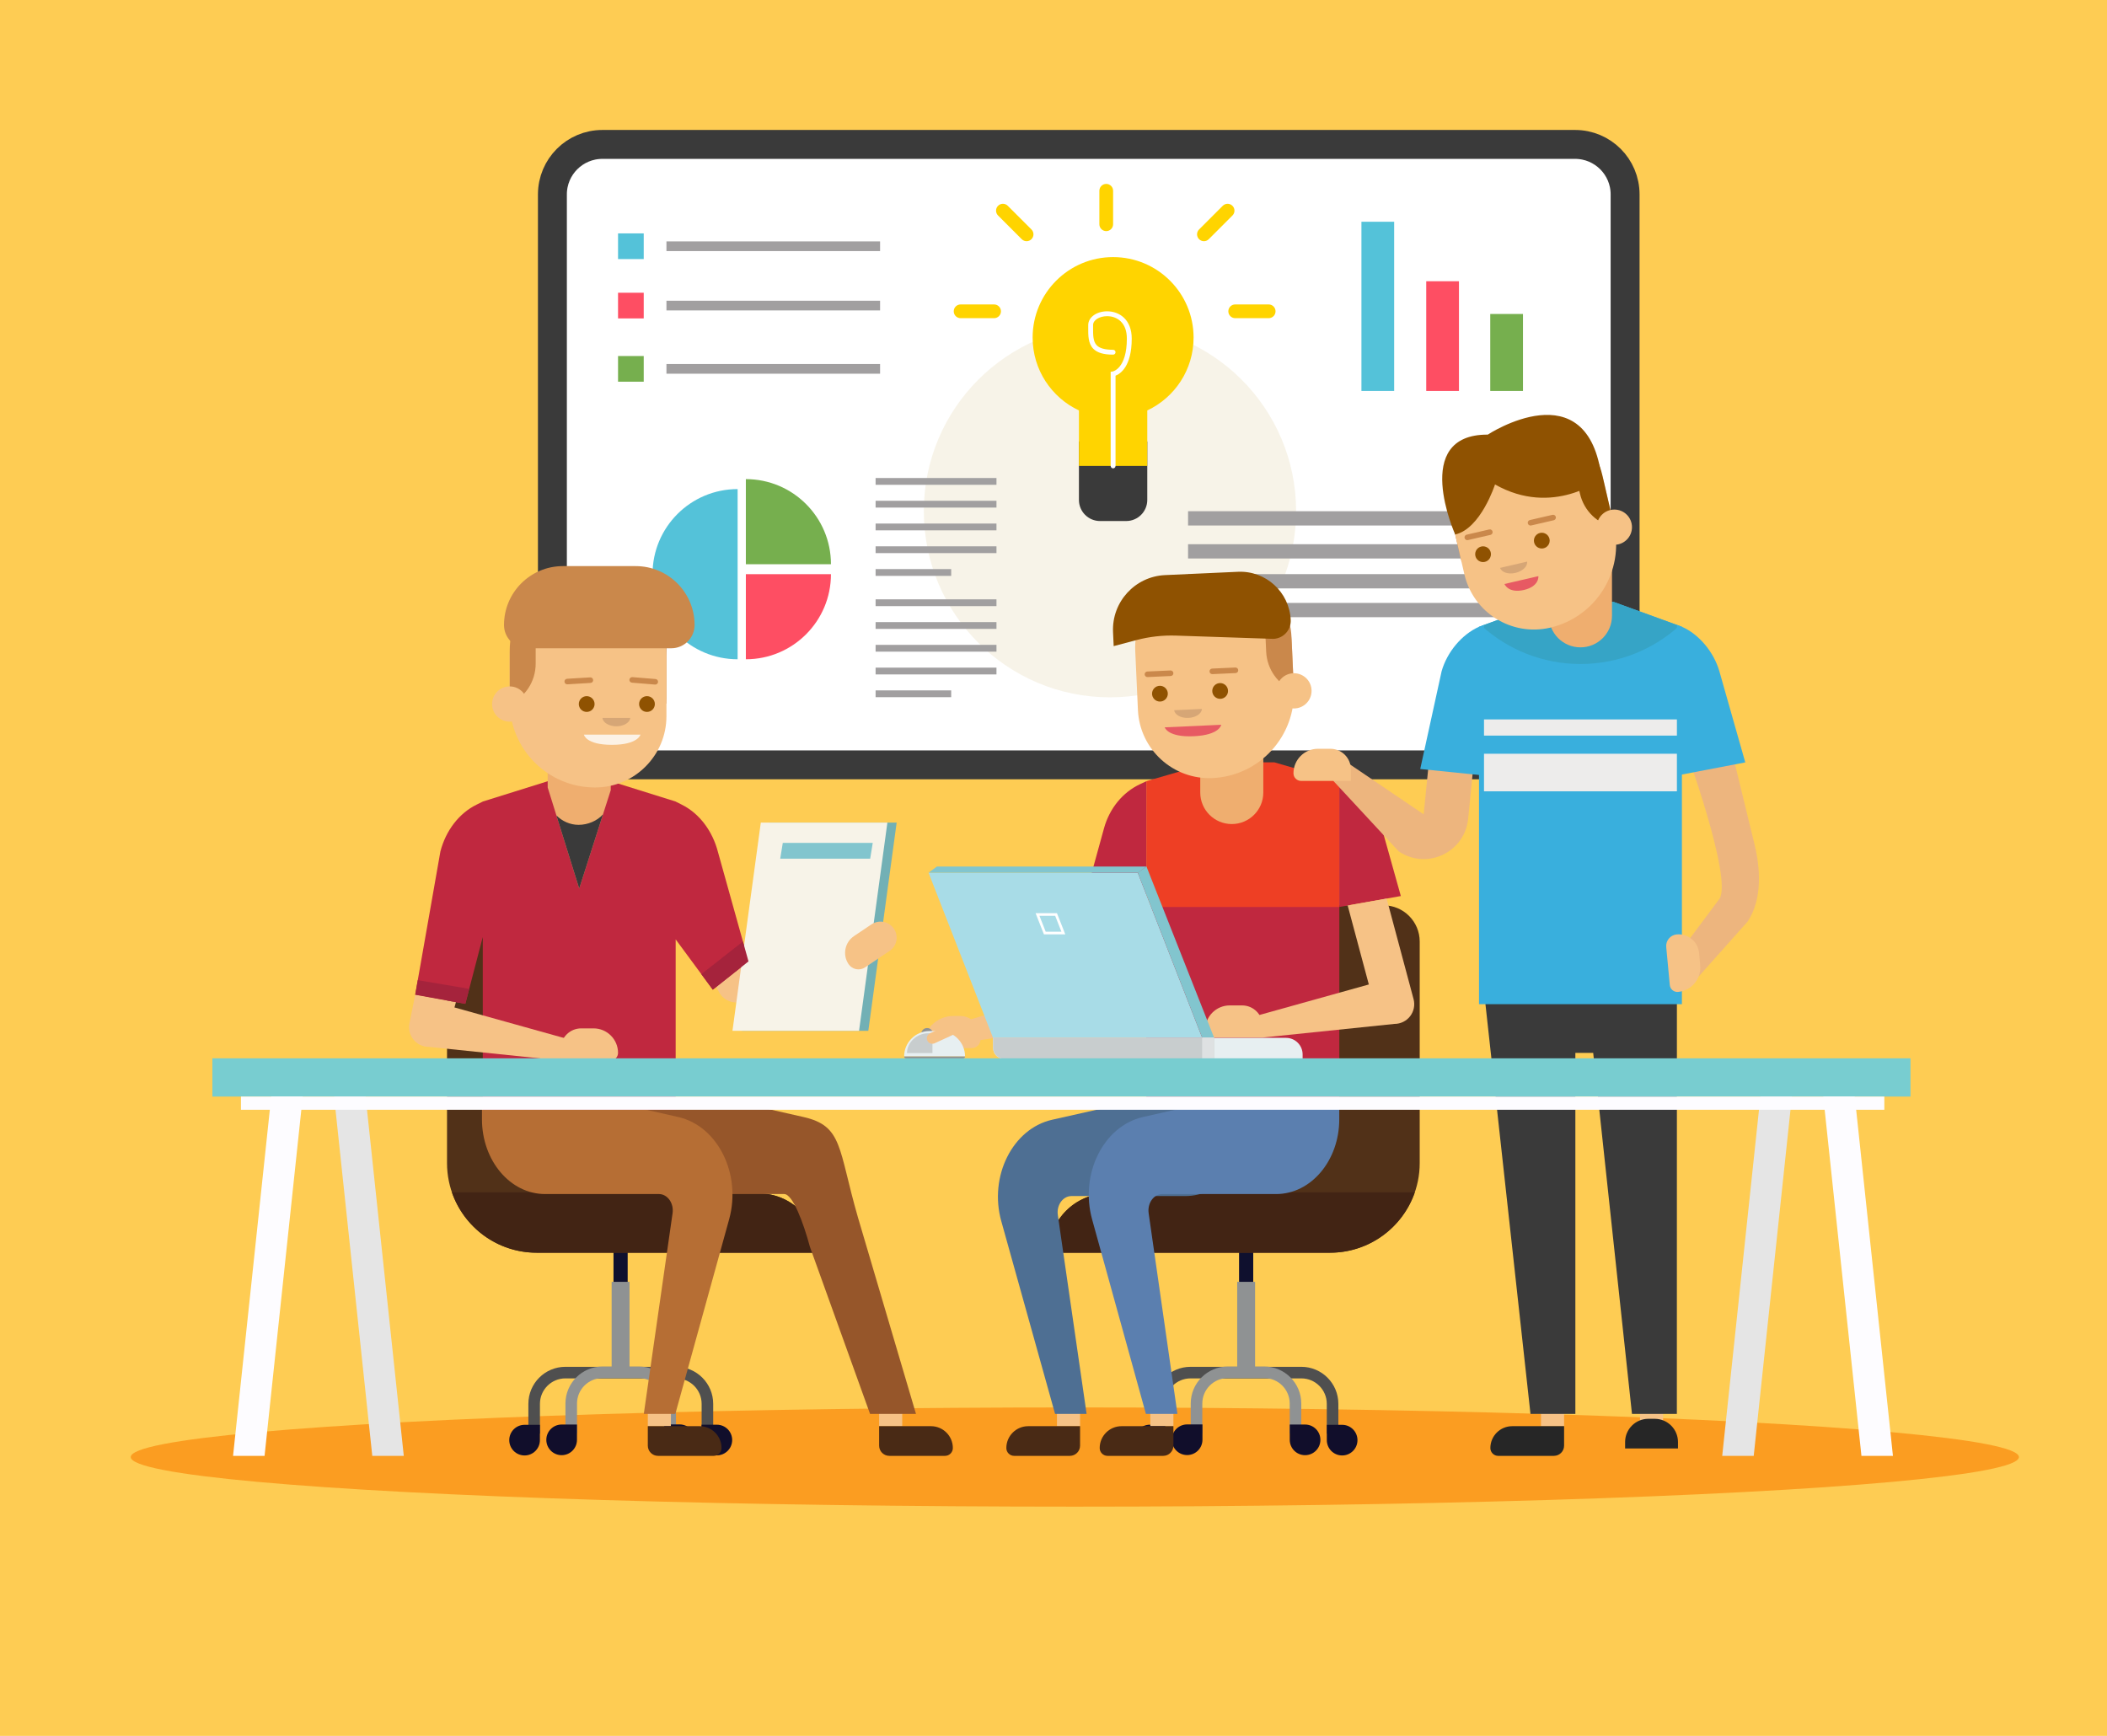 <?xml version="1.0" encoding="utf-8"?>
<!-- Generator: Adobe Illustrator 14.0.0, SVG Export Plug-In . SVG Version: 6.00 Build 43363)  -->
<!DOCTYPE svg PUBLIC "-//W3C//DTD SVG 1.1//EN" "http://www.w3.org/Graphics/SVG/1.1/DTD/svg11.dtd">
<svg version="1.1" xmlns="http://www.w3.org/2000/svg" xmlns:xlink="http://www.w3.org/1999/xlink" x="0px" y="0px" width="2272px"
	 height="1872px" viewBox="0 0 2272 1872" enable-background="new 0 0 2272 1872" xml:space="preserve">
<g id="Background">
	<rect fill="#FECC53" width="2272" height="1872"/>
</g>
<g id="_x36_">
	<ellipse fill="#FB9D21" cx="1159" cy="1571.297" rx="1018" ry="53.502"/>
</g>
<g id="_x35_">
	<g>
		<path fill="#FFFFFF" stroke="#3A3A3A" stroke-width="31.181" stroke-miterlimit="10" d="M1698.441,824.819H649.589
			c-29.783,0-53.926-24.144-53.926-53.926V209.667c0-29.782,24.144-53.926,53.926-53.926h1048.852
			c29.783,0,53.927,24.144,53.927,53.926v561.227C1752.368,800.676,1728.225,824.819,1698.441,824.819z"/>
		<g>
			<circle fill="#F7F3E8" cx="1196.887" cy="551.312" r="200.712"/>
			<g>
				<path fill="#54C2D9" d="M795.391,527.437c-50.677,0-91.76,41.083-91.76,91.76c0,50.677,41.083,91.76,91.76,91.76V527.437z"/>
				<path fill="#FE4E63" d="M804.269,710.957c50.678,0,91.76-41.083,91.76-91.76h-91.76V710.957z"/>
				<path fill="#76AF4E" d="M804.269,516.693c50.678,0,91.76,41.083,91.76,91.76h-91.76V516.693z"/>
			</g>
			<g>
				<g>
					<g>
						<rect x="1281.099" y="551.312" fill="#A19FA0" width="405.192" height="15.396"/>
						<rect x="1281.099" y="586.884" fill="#A19FA0" width="405.192" height="15.396"/>
						<rect x="1281.099" y="619.148" fill="#A19FA0" width="405.192" height="15.396"/>
						<rect x="1281.099" y="650.198" fill="#A19FA0" width="405.192" height="15.396"/>
					</g>
				</g>
			</g>
			<g>
				<g>
					<path fill="#3A3A3A" d="M1214.362,561.89h-28.181c-12.568,0-22.758-10.189-22.758-22.757v-63.058h73.696v63.058
						C1237.12,551.701,1226.931,561.89,1214.362,561.89z"/>
					<path fill="#FFD400" d="M1287.053,364.03c0-47.927-38.853-86.781-86.78-86.781s-86.781,38.854-86.781,86.781
						c0,34.752,20.431,64.728,49.933,78.585v59.841h73.696v-59.841C1266.622,428.758,1287.053,398.782,1287.053,364.03z"/>
					<g>
						<path fill="#FFFFFF" d="M1200.271,505.08c-1.449,0-2.623-1.175-2.623-2.624V400.935l2.241-0.33
							c0.119-0.021,15.211-3.032,15.211-35.464c0-8.205-2.31-14.527-6.862-18.791c-3.708-3.471-8.819-5.383-14.393-5.383
							c-8.355,0-15.152,4.256-15.152,9.487c0,0.883-0.005,1.758-0.01,2.624c-0.045,8.183-0.084,15.25,4.018,19.375
							c3.179,3.197,8.926,4.75,17.57,4.75c1.449,0,2.624,1.175,2.624,2.624s-1.175,2.624-2.624,2.624
							c-10.253,0-17.019-2.001-21.291-6.297c-5.642-5.672-5.595-14.14-5.545-23.105c0.005-0.856,0.01-1.722,0.01-2.595
							c0-8.263,8.961-14.735,20.4-14.735c6.91,0,13.295,2.415,17.979,6.8c5.576,5.221,8.522,13.043,8.522,22.622
							c0,30.085-12.269,38.007-17.452,40.011v97.304C1202.896,503.905,1201.721,505.08,1200.271,505.08z"/>
					</g>
				</g>
				<path fill="#FFD400" d="M1192.866,249.24L1192.866,249.24c-4.09,0-7.405-3.315-7.405-7.406v-36.103
					c0-4.09,3.315-7.406,7.405-7.406l0,0c4.09,0,7.406,3.316,7.406,7.406v36.103C1200.272,245.924,1196.956,249.24,1192.866,249.24z
					"/>
				<path fill="#FFD400" d="M1112.222,257.936L1112.222,257.936c-2.892,2.892-7.581,2.892-10.473,0l-25.528-25.528
					c-2.892-2.892-2.892-7.581,0-10.473l0,0c2.892-2.892,7.581-2.892,10.473,0l25.528,25.528
					C1115.114,250.355,1115.114,255.044,1112.222,257.936z"/>
				<path fill="#FFD400" d="M1079.339,335.719L1079.339,335.719c0,4.09-3.316,7.406-7.406,7.406h-36.103
					c-4.09,0-7.405-3.316-7.405-7.406l0,0c0-4.09,3.315-7.406,7.405-7.406h36.103
					C1076.023,328.313,1079.339,331.628,1079.339,335.719z"/>
				<path fill="#FFD400" d="M1375.438,335.719L1375.438,335.719c0,4.09-3.315,7.406-7.405,7.406h-36.103
					c-4.09,0-7.406-3.316-7.406-7.406l0,0c0-4.09,3.316-7.406,7.406-7.406h36.103
					C1372.122,328.313,1375.438,331.628,1375.438,335.719z"/>
				<path fill="#FFD400" d="M1292.968,257.936L1292.968,257.936c-2.893-2.892-2.893-7.581,0-10.473l25.528-25.528
					c2.892-2.892,7.581-2.892,10.473,0l0,0c2.893,2.892,2.893,7.581,0,10.473l-25.528,25.528
					C1300.549,260.828,1295.859,260.828,1292.968,257.936z"/>
			</g>
			<g>
				<rect x="666.446" y="251.697" fill="#54C2D9" width="27.69" height="27.69"/>
				<rect x="666.446" y="315.697" fill="#FE4E63" width="27.69" height="27.69"/>
				<rect x="666.446" y="383.938" fill="#76AF4E" width="27.69" height="27.69"/>
				<rect x="718.636" y="260.313" fill="#A19FA0" width="230.364" height="10.458"/>
				<rect x="718.636" y="324.313" fill="#A19FA0" width="230.364" height="10.458"/>
				<rect x="718.636" y="392.554" fill="#A19FA0" width="230.364" height="10.458"/>
			</g>
			<g>
				<rect x="1537.925" y="303.302" fill="#FE4E63" width="35.286" height="118.314"/>
				<rect x="1468.049" y="239.14" fill="#54C2D9" width="35.286" height="182.477"/>
				<rect x="1606.953" y="338.6" fill="#76AF4E" width="35.286" height="83.017"/>
			</g>
			<g>
				<rect x="944.169" y="515.499" fill="#A19FA0" width="130.338" height="7.326"/>
				<rect x="944.169" y="540.05" fill="#A19FA0" width="130.338" height="7.326"/>
				<rect x="944.169" y="564.602" fill="#A19FA0" width="130.338" height="7.325"/>
				<rect x="944.169" y="589.153" fill="#A19FA0" width="130.338" height="7.326"/>
				<rect x="944.169" y="613.705" fill="#A19FA0" width="81.5" height="7.326"/>
			</g>
			<g>
				<rect x="944.169" y="646.323" fill="#A19FA0" width="130.338" height="7.326"/>
				<rect x="944.169" y="670.875" fill="#A19FA0" width="130.338" height="7.325"/>
				<rect x="944.169" y="695.426" fill="#A19FA0" width="130.338" height="7.326"/>
				<rect x="944.169" y="719.978" fill="#A19FA0" width="130.338" height="7.326"/>
				<rect x="944.169" y="744.529" fill="#A19FA0" width="81.5" height="7.326"/>
			</g>
		</g>
	</g>
</g>
<g id="_x34_">
	<g>
		<g>
			<rect x="1336.087" y="1338.32" fill="#0F102E" width="15.282" height="88.073"/>
			<path fill="#513118" d="M1314.888,1190.22v-174.813c0-21.592,17.504-39.096,39.097-39.096h137.808
				c21.592,0,39.096,17.504,39.096,39.096v238.813c0,53.415-43.302,96.717-96.716,96.717h-303.284l0,0c0-35.347,28.654-64,64-64
				h23.284C1271.586,1286.937,1314.888,1243.635,1314.888,1190.22z"/>
			<path fill="#422414" d="M1434.172,1350.937h-303.284l0,0c0-35.347,28.654-64,64-64h23.284c4.994,0,9.899-0.379,14.689-1.109
				H1525.6C1512.501,1323.72,1476.517,1350.937,1434.172,1350.937z"/>
		</g>
		<g>
			<g>
				<path fill="#4F4F4F" d="M1283.761,1473.992h18.116h1.59h80.091h0.423h19.283c21.995,0,39.89,17.895,39.89,39.891v32.18h-12.475
					v-12.475v-17.468v-2.237c0-15.117-12.298-27.415-27.415-27.415h-19.283h-0.423h-80.091h-1.59h-18.116
					c-15.116,0-27.415,12.298-27.415,27.415v2.237v17.468v12.475h-12.475v-32.18
					C1243.871,1491.887,1261.766,1473.992,1283.761,1473.992z"/>
				<path fill="#110E2B" d="M1239.92,1569.468L1239.92,1569.468c9.128,0,16.527-7.399,16.527-16.527v-16.527h-16.527
					c-9.128,0-16.527,7.399-16.527,16.527l0,0C1223.393,1562.068,1230.792,1569.468,1239.92,1569.468z"/>
				<path fill="#110E2B" d="M1447.254,1569.59L1447.254,1569.59c-9.128,0-16.527-7.399-16.527-16.527v-16.527h16.527
					c9.128,0,16.527,7.4,16.527,16.527l0,0C1463.781,1562.19,1456.382,1569.59,1447.254,1569.59z"/>
			</g>
			<rect x="1334.087" y="1382.357" fill="#8F9293" width="19.282" height="93.109"/>
			<g>
				<path fill="#8F9293" d="M1323.881,1473.688h39.412c21.995,0,39.89,17.894,39.89,39.89v32.18h-12.475v-12.475v-17.468v-2.237
					c0-15.117-12.298-27.415-27.415-27.415h-39.412c-15.117,0-27.415,12.298-27.415,27.415v2.237v17.468v12.475h-12.475v-32.18
					C1283.991,1491.582,1301.886,1473.688,1323.881,1473.688z"/>
				<path fill="#110E2B" d="M1280.098,1569.163L1280.098,1569.163c9.128,0,16.527-7.399,16.527-16.527v-16.527h-16.527
					c-9.127,0-16.527,7.399-16.527,16.527l0,0C1263.57,1561.764,1270.971,1569.163,1280.098,1569.163z"/>
				<path fill="#110E2B" d="M1407.283,1569.285L1407.283,1569.285c-9.128,0-16.527-7.399-16.527-16.527v-16.527h16.527
					c9.128,0,16.527,7.399,16.527,16.527l0,0C1423.811,1561.886,1416.411,1569.285,1407.283,1569.285z"/>
			</g>
		</g>
		<g>
			<rect x="1240.4" y="1513.113" fill="#F6C286" width="24.904" height="24.903"/>
			<path fill="#492A15" d="M1194.243,1570.017h60.062c6.075,0,11-4.925,11-11v-21h-55.939c-13.012,0-23.561,10.549-23.561,23.562
				l0,0C1185.805,1566.238,1189.583,1570.017,1194.243,1570.017z"/>
		</g>
		<g>
			<rect x="1139.734" y="1513.113" fill="#F6C286" width="24.903" height="24.903"/>
			<path fill="#492A15" d="M1093.577,1570.017h60.061c6.075,0,11-4.925,11-11v-21h-55.939c-13.012,0-23.561,10.549-23.561,23.562
				l0,0C1085.138,1566.238,1088.916,1570.017,1093.577,1570.017z"/>
		</g>
		<g>
			<path fill="#F6C286" d="M1053.218,1122.296l160.139-25.356c10.823-1.136,19.041-10.261,19.041-21.144v-99.84l-42.52-3.842v84.536
				l-142.762,42.538L1053.218,1122.296z"/>
		</g>
		<path fill="#4E6F93" d="M1346.199,1187.633v22.32c0,44.119-30.445,79.886-68,79.886H1155.4c-9.256,0-16.286,9.781-14.734,20.501
			l31.033,214.456h-34l-58.011-207.875c-13.519-48.441,12.255-99.815,54.877-109.387l88.633-19.901H1346.199z"/>
		<polygon fill="#EE3F24" points="1236.138,1151.1 1444.138,1151.1 1444.138,842.423 1374.138,822.099 1306.137,822.099 
			1236.138,842.423 		"/>
		<path fill="#EFAE6F" d="M1328.243,888.668L1328.243,888.668c18.778,0,34-15.223,34-34v-79h-68v79
			C1294.243,873.445,1309.466,888.668,1328.243,888.668z"/>
		<g>
			<path fill="#F6C286" d="M1307.453,839.097L1307.453,839.097c50.758-2.305,90.037-45.32,87.732-96.078l-2.223-48.95
				c-1.929-42.482-37.931-75.357-80.413-73.428l-14.984,0.681c-42.482,1.928-75.357,37.931-73.429,80.413l2.903,63.935
				C1228.969,808.15,1264.971,841.025,1307.453,839.097z"/>
			<path fill="#CA884B" d="M1361.862,626.41c17.755,14.025,29.66,35.922,30.798,60.98l2.331,51.353
				c0.091,2.008,0.116,4.002,0.091,5.984c-16.615-6.231-28.869-22.489-29.759-42.093L1361.862,626.41z"/>
			<path fill="#8F5201" d="M1200.889,696.783l24.503-6.503c13.922-3.695,28.311-5.328,42.707-4.845l105.112,3.524
				c10.759-0.488,19.084-9.606,18.596-20.364l0,0c-1.365-30.068-26.848-53.337-56.916-51.972l-78.586,3.568
				c-32.459,1.474-57.578,28.981-56.104,61.441L1200.889,696.783z"/>
			<circle fill="#F6C286" cx="1395.276" cy="745.017" r="19"/>
			<g>
				<circle fill="#8F5201" cx="1315.699" cy="745.126" r="8.5"/>
				<circle fill="#8F5201" cx="1250.767" cy="748.074" r="8.5"/>
			</g>
			<path fill="#E75A63" d="M1255.918,784.378c0,0,3.12,10.87,31.295,9.59c28.176-1.279,29.643-12.357,29.643-12.357
				L1255.918,784.378z"/>
			<path fill="#D6A676" d="M1296.02,764.539c-0.186,5.026-6.527,9.306-14.536,9.669c-8.01,0.364-14.714-3.323-15.354-8.312
				L1296.02,764.539z"/>
			<path fill="#CA884B" d="M1307.368,726.985l24.974-1.134c1.655-0.075,2.937-1.478,2.861-3.133l0,0
				c-0.075-1.655-1.478-2.936-3.133-2.861l-24.975,1.134c-1.655,0.075-2.936,1.478-2.861,3.133l0,0
				C1304.311,725.779,1305.713,727.061,1307.368,726.985z"/>
			<path fill="#CA884B" d="M1237.439,730.16l24.975-1.134c1.655-0.075,2.937-1.478,2.861-3.133l0,0
				c-0.075-1.655-1.479-2.936-3.133-2.861l-24.975,1.134c-1.655,0.075-2.937,1.478-2.861,3.133l0,0
				C1234.382,728.954,1235.785,730.235,1237.439,730.16z"/>
		</g>
		<path fill="#C0283F" d="M1510.539,966.306l-66.401,11.793V842.474l6.828,3.135c18.73,8.601,32.965,25.736,38.862,46.782
			L1510.539,966.306z"/>
		<path fill="#C0283F" d="M1169.736,968.474l66.401,12v-138l-6.828,3.19c-18.73,8.752-32.965,26.187-38.862,47.602L1169.736,968.474
			z"/>
		<rect x="1236.138" y="978.099" fill="#C0283F" width="208" height="209.654"/>
		<path fill="#5B7FAF" d="M1444.138,1184.521v22.526c0,44.527-30.444,80.623-68,80.623h-122.799c-9.255,0-16.286,9.872-14.734,20.69
			l31.033,216.436h-34l-58.011-209.794c-13.518-48.889,12.256-100.736,54.878-110.396l88.633-20.086H1444.138z"/>
		<g>
			<path fill="#F6C286" d="M1361.502,1118.913l142.216-14.727c6.609,0,12.842-3.073,16.865-8.316
				c4.024-5.242,5.381-12.058,3.672-18.442l-29.024-108.403l-42.02,7.463l22.807,85.18l-121.171,33.795L1361.502,1118.913z"/>
		</g>
		<path fill="#F6C286" d="M1307.863,1118.913h53.639v-12.519c0-12.232-9.916-22.148-22.147-22.148h-13.304
			c-14.595,0-26.427,11.832-26.427,26.427v0.001C1299.624,1115.224,1303.313,1118.913,1307.863,1118.913z"/>
		<path fill="#F6C286" d="M995.347,1130.293h52.542c5.157,0,9.337-4.181,9.337-9.337v-3.182c0-12.232-9.917-22.148-22.148-22.148
			h-6.98c-18.087,0-32.75,14.663-32.75,32.75V1130.293z"/>
		<g>
			<path fill="#E7EFF1" d="M1386.748,1119.246H1070.9v11.067c0,6.368,5.162,11.529,11.529,11.529h322.198v-4.718
				C1404.627,1127.251,1396.622,1119.246,1386.748,1119.246z"/>
			<g>
				<polygon fill="#A8DCE7" points="1070.664,1118.913 1296.266,1118.913 1226.85,941.124 1001.248,941.124 				"/>
				<polygon fill="#82C5CE" points="1236.249,934.458 1010.293,934.458 1001.248,941.124 1227.203,941.124 				"/>
				<polygon fill="#82C5CE" points="1296.266,1118.913 1309.127,1118.913 1236.249,934.458 1226.85,941.124 				"/>
			</g>
			<path fill="#C8CDCE" d="M1309.127,1118.913H1070.9v11.067c0,6.552,5.311,11.862,11.862,11.862h226.365V1118.913z"/>
			<rect x="1296.266" y="1118.913" fill="#DEE1E2" width="12.861" height="22.93"/>
			<g>
				<path fill="#FFFFFF" d="M1116.676,984.761h23.047l8.985,22.835h-23.047L1116.676,984.761z M1137.791,987.596h-16.953
					l6.755,17.165h16.953L1137.791,987.596z"/>
			</g>
		</g>
		<g>
			<path fill="#8F9293" d="M993.332,1116.238h12.749v-1.23c0-3.521-2.854-6.374-6.375-6.374l0,0c-3.52,0-6.374,2.854-6.374,6.374
				V1116.238z"/>
			<path fill="#E7EFF1" d="M974.92,1139.344h65.723l0,0c0-15.168-12.296-27.465-27.464-27.465h-10.794
				C987.216,1111.879,974.92,1124.176,974.92,1139.344L974.92,1139.344z"/>
			<path fill="#C8CDCE" d="M1000.967,1114.296h4.511v21.321h-27.465l0,0C978.012,1124.477,988.289,1114.296,1000.967,1114.296z"/>
			<path fill="#8F9293" d="M976.977,1141.399h61.61c1.135,0,2.056-0.92,2.056-2.056l0,0H974.92l0,0
				C974.92,1140.479,975.841,1141.399,976.977,1141.399z"/>
		</g>
		<path fill="#F6C286" d="M999.953,1122.157L999.953,1122.157c1.366,2.976,4.886,4.281,7.862,2.915l22.889-10.505
			c2.976-1.365,4.282-4.886,2.916-7.862l0,0c-1.366-2.976-4.886-4.281-7.862-2.915l-22.889,10.505
			C999.892,1115.661,998.587,1119.181,999.953,1122.157z"/>
	</g>
</g>
<g id="_x33_">
	<g>
		<g>
			<rect x="1661.668" y="1513.113" fill="#F6C286" width="24.904" height="24.903"/>
			<path fill="#262626" d="M1615.511,1570.017h60.062c6.075,0,11-4.925,11-11v-21h-55.939c-13.013,0-23.561,10.549-23.561,23.562
				l0,0C1607.072,1566.238,1610.85,1570.017,1615.511,1570.017z"/>
		</g>
		<g>
			<rect x="1768.427" y="1513.113" fill="#F6C286" width="24.903" height="24.903"/>
			<path fill="#262626" d="M1809.389,1562.063h-57.021v-6.944c0-13.838,11.218-25.056,25.056-25.056h6.909
				c13.838,0,25.056,11.218,25.056,25.056V1562.063z"/>
		</g>
		<polygon fill="#3A3A3A" points="1808.223,1030.019 1600.223,1030.019 1600.223,1068.795 1650.336,1524.796 1698.729,1524.796 
			1698.729,1135.462 1717.959,1135.462 1759.782,1524.796 1808.177,1524.796 1808.223,1068.795 1808.124,1068.795 		"/>
		<g>
			<path fill="#EDB57E" d="M1535.142,926.454c-9.419,0-18.76-2.808-26.928-8.339l-70.433-75.962l14.588-20.054l82.805,56.074
				l8.063-80.985l47.571,8.597l-7.69,77.235c-1.696,17.044-11.97,31.559-27.48,38.827
				C1549.059,924.929,1542.078,926.454,1535.142,926.454z"/>
		</g>
		<g>
			<path fill="#EDB57E" d="M1831.576,1053.246l-15.887-32.45l38.623-51.771c13.635-23.229-37.676-163.831-37.676-163.831
				l46.814-11.449l28.558,117.208c5.86,24.056,8.938,58.072-7.501,82.843L1831.576,1053.246z"/>
		</g>
		<path fill="#F6C286" d="M1403.001,842.153h53.639v-12.519c0-12.232-9.917-22.148-22.148-22.148h-13.303
			c-14.596,0-26.428,11.832-26.428,26.427l0,0C1394.761,838.464,1398.45,842.153,1403.001,842.153z"/>
		<g>
			<polygon fill="#39AFDD" points="1594.83,1082.926 1813.616,1082.926 1813.616,675.91 1739.985,649.111 1668.459,649.111 
				1594.83,675.91 			"/>
			<path fill="#36A4C6" d="M1739.986,649.111h-71.526l-70.825,25.779c28.158,25.575,65.553,41.161,106.588,41.161
				c41.036,0,78.431-15.586,106.589-41.161L1739.986,649.111z"/>
			<path fill="#39AFDD" d="M1881.947,822.176l-73.725,14.12V673.947l5.394,1.963c18.73,8.205,34.399,27.54,40.297,47.615
				L1881.947,822.176z"/>
			<path fill="#39AFDD" d="M1531.447,829.295l68.775,7V673.947l-5.393,1.963c-18.73,8.4-34.399,27.322-40.297,47.876
				L1531.447,829.295z"/>
			<g>
				<rect x="1600.223" y="775.831" fill="#EDECEB" width="208" height="17.452"/>
				<rect x="1600.223" y="812.855" fill="#EDECEB" width="208" height="40.512"/>
			</g>
		</g>
		<path fill="#EFAE6F" d="M1704.223,698.111L1704.223,698.111c18.778,0,34-15.222,34-34v-79h-68v79
			C1670.223,682.889,1685.445,698.111,1704.223,698.111z"/>
		<path fill="#CA884B" d="M1576.37,483.361c-13.324,18.288-18.894,42.581-13.243,67.021l11.58,50.084
			c0.453,1.958,0.966,3.885,1.524,5.787c14.323-10.474,21.747-29.431,17.327-48.551L1576.37,483.361z"/>
		<path fill="#F6C286" d="M1671.417,676.925L1671.417,676.925c49.504-11.446,80.356-60.855,68.91-110.36l-11.038-47.741
			c-9.58-41.433-50.934-67.255-92.366-57.675l-14.614,3.379c-41.434,9.58-67.256,50.934-57.676,92.366l14.417,62.355
			C1588.63,660.683,1629.983,686.505,1671.417,676.925z"/>
		<path fill="#8F5201" d="M1686.465,457.905c19.999,10.583,35.668,29.966,41.318,54.406l11.58,50.084
			c0.452,1.958,0.838,3.915,1.171,5.869c-17.468-3.124-32.46-16.897-36.88-36.017L1686.465,457.905z"/>
		<circle fill="#F6C286" cx="1740.777" cy="568.514" r="19"/>
		<g>
			<circle fill="#8F5201" cx="1662.533" cy="583.012" r="8.5"/>
			<circle fill="#8F5201" cx="1599.204" cy="597.655" r="8.5"/>
		</g>
		<path fill="#E75A63" d="M1622.264,629.786c0,0,4.052,10.354,20.963,6.443s15.613-14.9,15.613-14.9L1622.264,629.786z"/>
		<path fill="#D6A676" d="M1646.688,605.664c0.727,4.977-4.736,10.333-12.548,12.139c-7.813,1.806-15.072-0.608-16.604-5.398
			L1646.688,605.664z"/>
		<path fill="#CA884B" d="M1651.059,566.677l24.356-5.631c1.614-0.374,2.621-1.984,2.247-3.599l0,0
			c-0.373-1.614-1.984-2.621-3.599-2.248l-24.357,5.632c-1.614,0.374-2.62,1.984-2.247,3.599l0,0
			C1647.833,566.044,1649.443,567.051,1651.059,566.677z"/>
		<path fill="#CA884B" d="M1582.857,582.446l24.357-5.632c1.614-0.373,2.62-1.984,2.247-3.599l0,0
			c-0.373-1.614-1.984-2.62-3.599-2.247l-24.357,5.632c-1.614,0.373-2.62,1.984-2.247,3.599l0,0
			C1579.632,581.813,1581.243,582.819,1582.857,582.446z"/>
		<path fill="#8F5201" d="M1612.091,522.439c0,0-15.362,47.78-42.952,53.941c0,0-48.525-108.059,35.145-107.685
			c0,0,108.58-71.51,122.871,47.724C1727.154,516.42,1674.629,557.93,1612.091,522.439z"/>
		<path fill="#F6C286" d="M1800.555,1062.269l-3.845-40.94c-0.646-6.884,4.41-12.987,11.294-13.634l0,0
			c12.179-1.144,22.979,7.803,24.121,19.98l1.244,13.245c1.364,14.531-9.31,27.417-23.841,28.781h-0.001
			C1804.997,1070.127,1800.979,1066.799,1800.555,1062.269z"/>
	</g>
</g>
<g id="_x32__1_">
	<g>
		<g>
			<rect x="947.975" y="1513.113" fill="#F6C286" width="24.904" height="24.903"/>
			<path fill="#492A15" d="M1019.036,1570.017h-60.061c-6.075,0-11-4.925-11-11v-21h55.939c13.012,0,23.561,10.549,23.561,23.562
				l0,0C1027.475,1566.238,1023.696,1570.017,1019.036,1570.017z"/>
		</g>
		<g>
			<path fill="#F6C286" d="M955.381,1027.108l-153.42,52.435c-10.099,4.055-21.629-0.171-26.716-9.791l-46.667-88.262l35.793-23.271
				l39.513,74.733l146.09-29.124L955.381,1027.108z"/>
		</g>
		<g>
			<g>
				<rect x="661.542" y="1338.32" fill="#0F102E" width="15.283" height="88.073"/>
				<path fill="#513118" d="M698.024,1190.22v-174.813c0-21.592-17.504-39.096-39.096-39.096H521.12
					c-21.592,0-39.096,17.504-39.096,39.096v238.813c0,53.415,43.302,96.717,96.716,96.717h303.284l0,0c0-35.347-28.654-64-64-64
					H794.74C741.326,1286.937,698.024,1243.635,698.024,1190.22z"/>
				<path fill="#422414" d="M578.74,1350.937h303.284l0,0c0-35.347-28.654-64-64-64H794.74c-4.994,0-9.9-0.379-14.69-1.109H487.313
					C500.411,1323.72,536.395,1350.937,578.74,1350.937z"/>
			</g>
			<g>
				<g>
					<path fill="#4F4F4F" d="M729.151,1473.992h-18.116h-1.59h-80.091h-0.422h-19.284c-21.995,0-39.89,17.895-39.89,39.891v32.18
						h12.475v-12.475v-17.468v-2.237c0-15.117,12.298-27.415,27.415-27.415h19.284h0.422h80.091h1.59h18.116
						c15.117,0,27.415,12.298,27.415,27.415v2.237v17.468v12.475h12.475v-32.18C769.041,1491.887,751.146,1473.992,729.151,1473.992
						z"/>
					<path fill="#110E2B" d="M772.992,1569.468L772.992,1569.468c-9.128,0-16.527-7.399-16.527-16.527v-16.527h16.527
						c9.128,0,16.527,7.399,16.527,16.527l0,0C789.52,1562.068,782.12,1569.468,772.992,1569.468z"/>
					<path fill="#110E2B" d="M565.658,1569.59L565.658,1569.59c9.128,0,16.528-7.399,16.528-16.527v-16.527h-16.528
						c-9.128,0-16.527,7.4-16.527,16.527l0,0C549.13,1562.19,556.53,1569.59,565.658,1569.59z"/>
				</g>
				<rect x="659.542" y="1382.357" fill="#8F9293" width="19.283" height="93.109"/>
				<g>
					<path fill="#8F9293" d="M689.031,1473.688h-39.412c-21.996,0-39.89,17.894-39.89,39.89v32.18h12.475v-12.475v-17.468v-2.237
						c0-15.117,12.298-27.415,27.415-27.415h39.412c15.116,0,27.415,12.298,27.415,27.415v2.237v17.468v12.475h12.475v-32.18
						C728.921,1491.582,711.026,1473.688,689.031,1473.688z"/>
					<path fill="#110E2B" d="M732.814,1569.163L732.814,1569.163c-9.128,0-16.527-7.399-16.527-16.527v-16.527h16.527
						c9.128,0,16.527,7.399,16.527,16.527l0,0C749.341,1561.764,741.942,1569.163,732.814,1569.163z"/>
					<path fill="#110E2B" d="M605.629,1569.285L605.629,1569.285c9.127,0,16.527-7.399,16.527-16.527v-16.527h-16.527
						c-9.128,0-16.528,7.399-16.528,16.527l0,0C589.101,1561.886,596.501,1569.285,605.629,1569.285z"/>
				</g>
			</g>
		</g>
		<path fill="#96562A" d="M654.769,1184.521v22.526c0,44.527,30.445,80.623,68,80.623h122.799c9.255,0,20.711,30.712,27.786,56.957
			l64.838,180.169h49.533l-62.615-212c-21.5-74.5-16.086-98.53-58.708-108.189l-88.633-20.086H654.769z"/>
		<g>
			<rect x="698.541" y="1513.113" fill="#F6C286" width="24.904" height="24.903"/>
			<path fill="#492A15" d="M769.602,1570.017h-60.061c-6.075,0-11-4.925-11-11v-21h55.939c13.012,0,23.561,10.549,23.561,23.562l0,0
				C778.041,1566.238,774.263,1570.017,769.602,1570.017z"/>
		</g>
		<path fill="#B66E34" d="M519.708,1184.521v22.526c0,44.527,30.445,80.623,68,80.623h122.799c9.255,0,16.286,9.872,14.735,20.69
			l-31.034,216.436h34l58.01-209.794c13.519-48.889-12.255-100.736-54.877-110.396l-88.633-20.086H519.708z"/>
		<path fill="#C0283F" d="M774.268,919.14c-5.897-23.062-20.131-41.837-38.862-51.262l-6.828-3.436v-0.054l-70-21.887h-68
			l-70,21.887v0.054l-6.828,3.376c-18.731,9.262-32.965,27.715-38.862,50.379l-27.173,154.532l54.028,9.827l18.834-72.063v186.301
			h208v-183.743l40.031,54.243l38.5-30.5L774.268,919.14z"/>
		<g>
			<path fill="#F6C286" d="M604.567,1143.684l-142.215-14.727c-6.609,0-12.842-3.073-16.865-8.316
				c-4.024-5.242-5.38-12.058-3.671-18.442l5.9-29.468l43.938,7.991l-1.6,5.716l121.17,33.796L604.567,1143.684z"/>
		</g>
		<path fill="#F6C286" d="M658.206,1143.684h-53.639v-12.519c0-12.231,9.916-22.147,22.148-22.147h13.303
			c14.595,0,26.427,11.831,26.427,26.427l0,0C666.446,1139.995,662.757,1143.684,658.206,1143.684z"/>
		<polygon fill="#EFAE6F" points="590.578,849.237 624.578,958.219 658.578,852.129 658.578,778.501 590.578,778.501 		"/>
		<path fill="#3A3A3A" d="M623.907,889.524L623.907,889.524c-9.331,0-17.77-4.021-23.914-10.106l24.584,78.801l25.625-79.959
			C643.981,885.172,633.94,889.524,623.907,889.524z"/>
		<g>
			<path fill="#CA884B" d="M690.636,639.238c17.101,14.816,28,37.23,28,62.314v51.405c0,2.01-0.065,4.003-0.181,5.982
				c-16.315-6.978-27.819-23.775-27.819-43.4V639.238z"/>
			<path fill="#F6C286" d="M641.636,849.237L641.636,849.237c-50.81,0-92-41.189-92-92v-49c0-42.526,34.474-77,77-77h15
				c42.526,0,77,34.474,77,77v64C718.636,814.764,684.162,849.237,641.636,849.237z"/>
			<path fill="#CA884B" d="M577.636,639.238c-17.101,14.816-28,37.23-28,62.314v51.405c0,2.01,0.065,4.003,0.181,5.982
				c16.315-6.978,27.819-23.775,27.819-43.4V639.238z"/>
			<circle fill="#F6C286" cx="549.636" cy="759.238" r="19"/>
			<g>
				<circle fill="#8F5201" cx="632.636" cy="759.238" r="8.5"/>
				<circle fill="#8F5201" cx="697.636" cy="759.238" r="8.5"/>
			</g>
			<path fill="#FCF2E6" d="M690.636,792.238c0,0-2.624,11-30.828,11c-28.204,0-30.172-11-30.172-11H690.636z"/>
			<path fill="#D6A676" d="M649.676,774.238c0.413,5.013,6.942,9,14.96,9s14.547-3.987,14.96-9H649.676z"/>
			<path fill="#CA884B" d="M636.792,736.486l-24.956,1.493c-1.654,0.099-3.075-1.162-3.173-2.815l0,0
				c-0.099-1.654,1.162-3.075,2.815-3.174l24.956-1.493c1.654-0.099,3.075,1.162,3.173,2.815l0,0
				C639.707,734.966,638.446,736.387,636.792,736.486z"/>
			<path fill="#CA884B" d="M706.35,738.246l-24.917-2.037c-1.651-0.135-2.88-1.583-2.745-3.235l0,0
				c0.135-1.651,1.583-2.88,3.234-2.746l24.917,2.037c1.652,0.135,2.881,1.583,2.746,3.235l0,0
				C709.449,737.152,708.001,738.381,706.35,738.246z"/>
			<path fill="#CA884B" d="M685.488,610.5H606.97c-35.067,0-63.494,28.427-63.494,63.494l0,0c0,13.86,11.236,25.095,25.095,25.095
				h155.315c13.86,0,25.095-11.235,25.095-25.095l0,0C748.981,638.927,720.554,610.5,685.488,610.5z"/>
		</g>
		<g>
			<polygon fill="#72B0B5" points="936.323,1111.623 799.83,1111.623 829.323,887.113 966.877,887.113 			"/>
			<polygon fill="#F7F3E8" points="926.323,1111.623 789.83,1111.623 820.384,887.113 956.877,887.113 			"/>
			<polygon fill="#82C5CE" points="938.323,925.998 841.323,925.998 844.088,908.998 941.088,908.998 			"/>
		</g>
		<path fill="#F6C286" d="M959.272,1025.482l-26.379,17.722c-5.919,3.977-13.941,2.401-17.918-3.518h0
			c-6.7-9.974-4.046-23.489,5.927-30.189l18.796-12.628c8.013-5.383,18.873-3.251,24.256,4.762h0
			C969.248,1009.511,967.152,1020.188,959.272,1025.482z"/>
		<polygon fill="#A5233C" points="501.744,1082.558 447.715,1072.73 450.48,1057.009 505.969,1066.39 		"/>
		<polygon fill="#A5233C" points="768.609,1067.296 807.109,1036.796 801.108,1015.296 756.256,1050.557 		"/>
	</g>
</g>
<g id="_x31_">
	<path fill="#CA884B" d="M1776.686,246.12"/>
	<g>
		<rect x="228.999" y="1141.296" fill="#78CDD0" width="1831.105" height="41.256"/>
		<g>
			<polygon fill="#E5E5E5" points="401.431,1570.017 435.399,1570.017 394.232,1182.552 360.264,1182.552 			"/>
			<polygon fill="#FDFCFF" points="285.28,1570.017 251.312,1570.017 292.479,1182.552 326.447,1182.552 			"/>
			<polygon fill="#FDFCFF" points="2007.205,1570.017 2041.173,1570.017 2000.006,1182.552 1966.038,1182.552 			"/>
			<polygon fill="#E5E5E5" points="1891.054,1570.017 1857.085,1570.017 1898.252,1182.552 1932.221,1182.552 			"/>
			<rect x="259.812" y="1182.552" fill="#FDFCFF" width="1772.087" height="14.244"/>
		</g>
	</g>
</g>
</svg>
